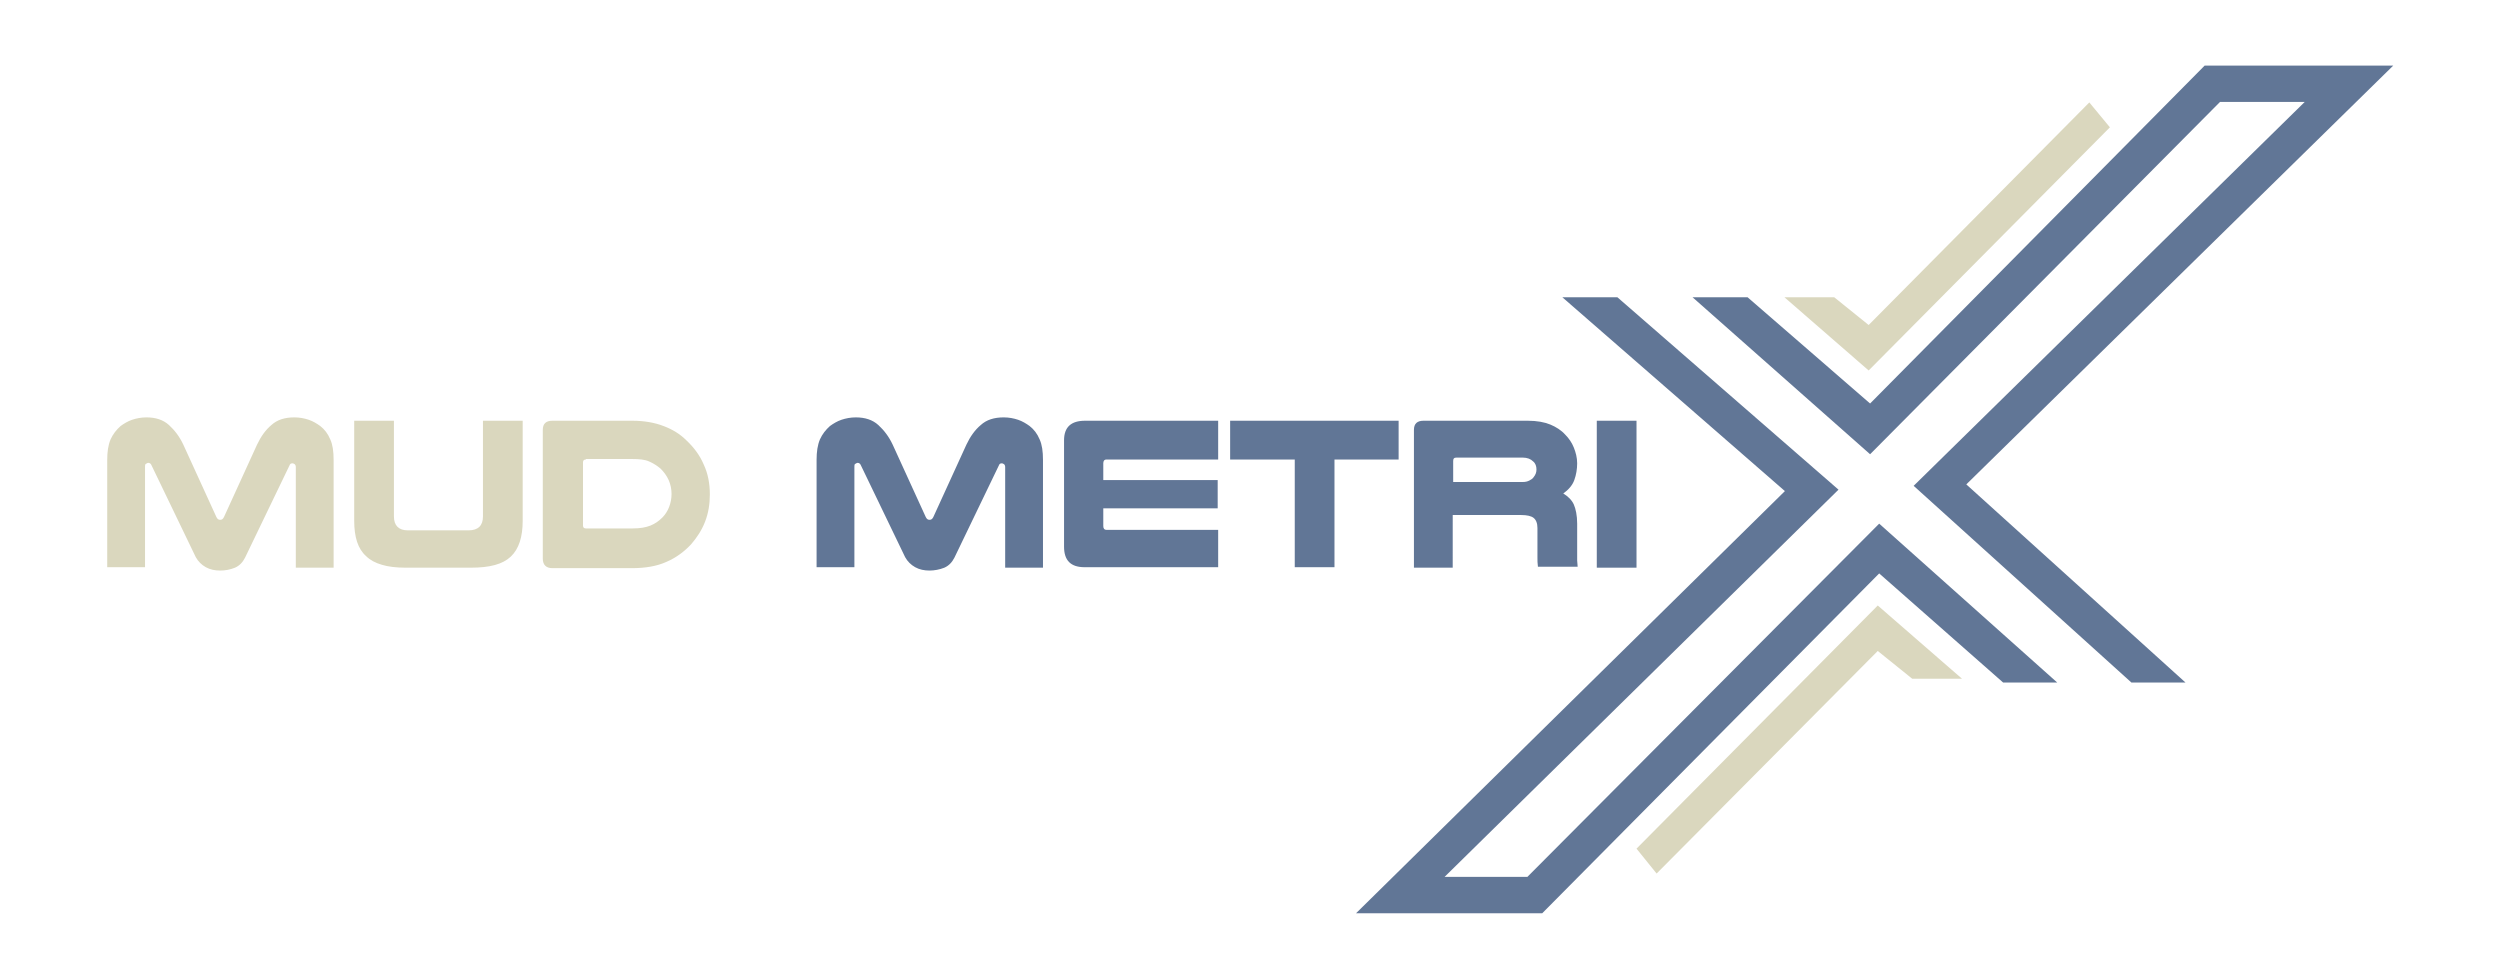 <?xml version="1.0" encoding="utf-8"?>
<!-- Generator: Adobe Illustrator 24.0.2, SVG Export Plug-In . SVG Version: 6.00 Build 0)  -->
<svg version="1.1" id="Layer_1" xmlns="http://www.w3.org/2000/svg" xmlns:xlink="http://www.w3.org/1999/xlink" x="0px" y="0px"
	 viewBox="0 0 522.3 204.5" style="enable-background:new 0 0 522.3 204.5;" xml:space="preserve">
<style type="text/css">
	.st0{fill:#FFFFFF;}
	.st1{fill:#617696;}
	.st2{fill:#DAD7BE;}
</style>
<rect x="-138.8" y="-223.3" class="st0" width="800" height="650"/>
<polygon class="st1" points="372.9,102.6 283.3,190.8 322.2,190.8 392.6,119.8 418.5,142.6 429.8,142.6 392.6,109.4 319.1,183.2 
	301.8,183.2 384.1,102.3 337.9,62.1 326.4,62.1 "/>
<polygon class="st1" points="500,13.7 460.6,13.7 390.7,84.3 365.1,62.1 353.6,62.1 390.7,94.9 463.8,21.3 481.5,21.3 399.8,101.5 
	445.3,142.6 456.6,142.6 410.8,101.2 "/>
<polygon class="st2" points="372.8,62.1 383.2,62.1 390.4,67.9 436.5,21.4 440.8,26.6 390.4,77.4 "/>
<polygon class="st2" points="409.9,141.8 399.5,141.8 392.3,136 346.1,182.5 341.9,177.3 392.3,126.5 "/>
<path class="st2" d="M46,119.2c-1.1,0-2.1-0.2-3-0.7c-0.9-0.5-1.6-1.2-2.1-2.1l-9.3-19.3c-0.1-0.2-0.3-0.4-0.6-0.4
	c-0.2,0-0.3,0.1-0.5,0.2c-0.2,0.1-0.2,0.3-0.2,0.6v21h-7.9V96.1c0-1.7,0.2-3.1,0.7-4.3c0.5-1.1,1.2-2,2.1-2.8c0.7-0.5,1.5-1,2.4-1.3
	c0.9-0.3,1.9-0.5,3-0.5c1.9,0,3.5,0.5,4.7,1.6c1.2,1.1,2.2,2.4,3,4.1l6.9,15.1c0.2,0.4,0.4,0.6,0.8,0.6c0.4,0,0.6-0.2,0.8-0.6
	l6.9-15.1c0.8-1.7,1.8-3.1,3-4.1c1.2-1.1,2.8-1.6,4.8-1.6c1.1,0,2.1,0.2,3,0.5c0.9,0.3,1.7,0.8,2.4,1.3c0.9,0.7,1.6,1.6,2.1,2.8
	c0.5,1.1,0.7,2.5,0.7,4.3v22.5h-7.9v-21c0-0.3-0.1-0.5-0.2-0.6c-0.2-0.1-0.3-0.2-0.5-0.2c-0.3,0-0.5,0.1-0.6,0.4l-9.3,19.3
	c-0.5,1-1.2,1.7-2.1,2.1C48.1,119,47.1,119.2,46,119.2z"/>
<path class="st2" d="M84.7,118.6c-1.9,0-3.6-0.2-4.9-0.6c-1.4-0.4-2.5-1-3.3-1.8c-0.9-0.8-1.5-1.8-1.9-3c-0.4-1.2-0.6-2.7-0.6-4.4
	V87.9h8.3v20c0,1.9,1,2.9,2.9,2.9h12.7c2,0,3-1,3-2.9v-20h8.3v20.9c0,3.4-0.8,5.9-2.5,7.5c-1.7,1.6-4.4,2.3-8.3,2.3H84.7z"/>
<path class="st2" d="M132.1,87.9c2.5,0,4.7,0.4,6.5,1.1c1.9,0.7,3.5,1.7,4.8,3c1.5,1.4,2.8,3.1,3.6,5c0.9,1.9,1.3,4,1.3,6.3
	c0,2-0.3,3.9-1,5.7c-0.7,1.8-1.7,3.3-2.9,4.7c-1.4,1.5-3.1,2.8-5.2,3.7c-2,0.9-4.4,1.3-7.2,1.3h-16.6c-1.3,0-2-0.7-2-2V89.8
	c0-1.3,0.7-1.9,2-1.9H132.1z M122.4,96c-0.4,0-0.6,0.2-0.6,0.6v13.2c0,0.4,0.2,0.6,0.6,0.6h9.8c1.5,0,2.7-0.2,3.7-0.6
	c1-0.4,1.8-1,2.5-1.7c0.6-0.6,1.1-1.4,1.4-2.2c0.3-0.8,0.5-1.7,0.5-2.7c0-1-0.2-2-0.6-2.9c-0.4-0.9-1-1.7-1.7-2.4
	c-0.7-0.6-1.5-1.1-2.4-1.5c-0.9-0.4-2.1-0.5-3.4-0.5H122.4z"/>
<path class="st1" d="M194.2,119.2c-1.1,0-2.1-0.2-3-0.7c-0.9-0.5-1.6-1.2-2.1-2.1l-9.3-19.3c-0.1-0.2-0.3-0.4-0.6-0.4
	c-0.2,0-0.3,0.1-0.5,0.2c-0.2,0.1-0.2,0.3-0.2,0.6v21h-7.9V96.1c0-1.7,0.2-3.1,0.7-4.3c0.5-1.1,1.2-2,2.1-2.8c0.7-0.5,1.5-1,2.4-1.3
	c0.9-0.3,1.9-0.5,3-0.5c1.9,0,3.5,0.5,4.7,1.6c1.2,1.1,2.2,2.4,3,4.1l6.9,15.1c0.2,0.4,0.4,0.6,0.8,0.6c0.4,0,0.6-0.2,0.8-0.6
	l6.9-15.1c0.8-1.7,1.8-3.1,3-4.1c1.2-1.1,2.8-1.6,4.8-1.6c1.1,0,2.1,0.2,3,0.5c0.9,0.3,1.7,0.8,2.4,1.3c0.9,0.7,1.6,1.6,2.1,2.8
	c0.5,1.1,0.7,2.5,0.7,4.3v22.5h-7.9v-21c0-0.3-0.1-0.5-0.2-0.6c-0.2-0.1-0.3-0.2-0.5-0.2c-0.3,0-0.5,0.1-0.6,0.4l-9.3,19.3
	c-0.5,1-1.2,1.7-2.1,2.1C196.3,119,195.2,119.2,194.2,119.2z"/>
<path class="st1" d="M254.5,87.9V96h-23.3c-0.5,0-0.7,0.3-0.7,0.8v3.5h23.9v5.9h-23.9v3.7c0,0.5,0.2,0.8,0.7,0.8h23.3v7.8h-27.9
	c-2.9,0-4.3-1.4-4.3-4.3V92c0-2.8,1.5-4.1,4.4-4.1H254.5z"/>
<path class="st1" d="M292.2,87.9V96h-13.4v22.5h-8.3V96H257v-8.1H292.2z"/>
<path class="st1" d="M303.6,118.6h-8.2V89.8c0-1.3,0.7-1.9,2-1.9h21.8c1.9,0,3.5,0.3,4.7,0.8c1.2,0.5,2.3,1.2,3.1,2.1
	c0.8,0.8,1.4,1.7,1.8,2.7c0.4,1,0.7,2.1,0.7,3.3c0,1.2-0.2,2.4-0.6,3.5c-0.4,1.1-1.2,2-2.3,2.8c1,0.6,1.8,1.4,2.2,2.3s0.7,2.3,0.7,4
	v6.1c0,0.7,0,1.2,0,1.6c0,0.4,0.1,0.8,0.1,1.3h-8.3c-0.1-0.7-0.1-1.3-0.1-2v-6.1c0-1-0.3-1.7-0.8-2.1c-0.5-0.4-1.4-0.6-2.6-0.6
	h-14.3V118.6z M318.1,100.7c0.6,0,1-0.1,1.4-0.3c0.4-0.2,0.7-0.4,0.9-0.7c0.4-0.5,0.6-1,0.6-1.6c0-0.7-0.2-1.3-0.7-1.7
	c-0.5-0.5-1.2-0.8-2.2-0.8h-13.8c-0.5,0-0.7,0.2-0.7,0.7v4.4H318.1z"/>
<path class="st1" d="M341.9,87.9v30.7h-8.3V87.9H341.9z"/>
</svg>
